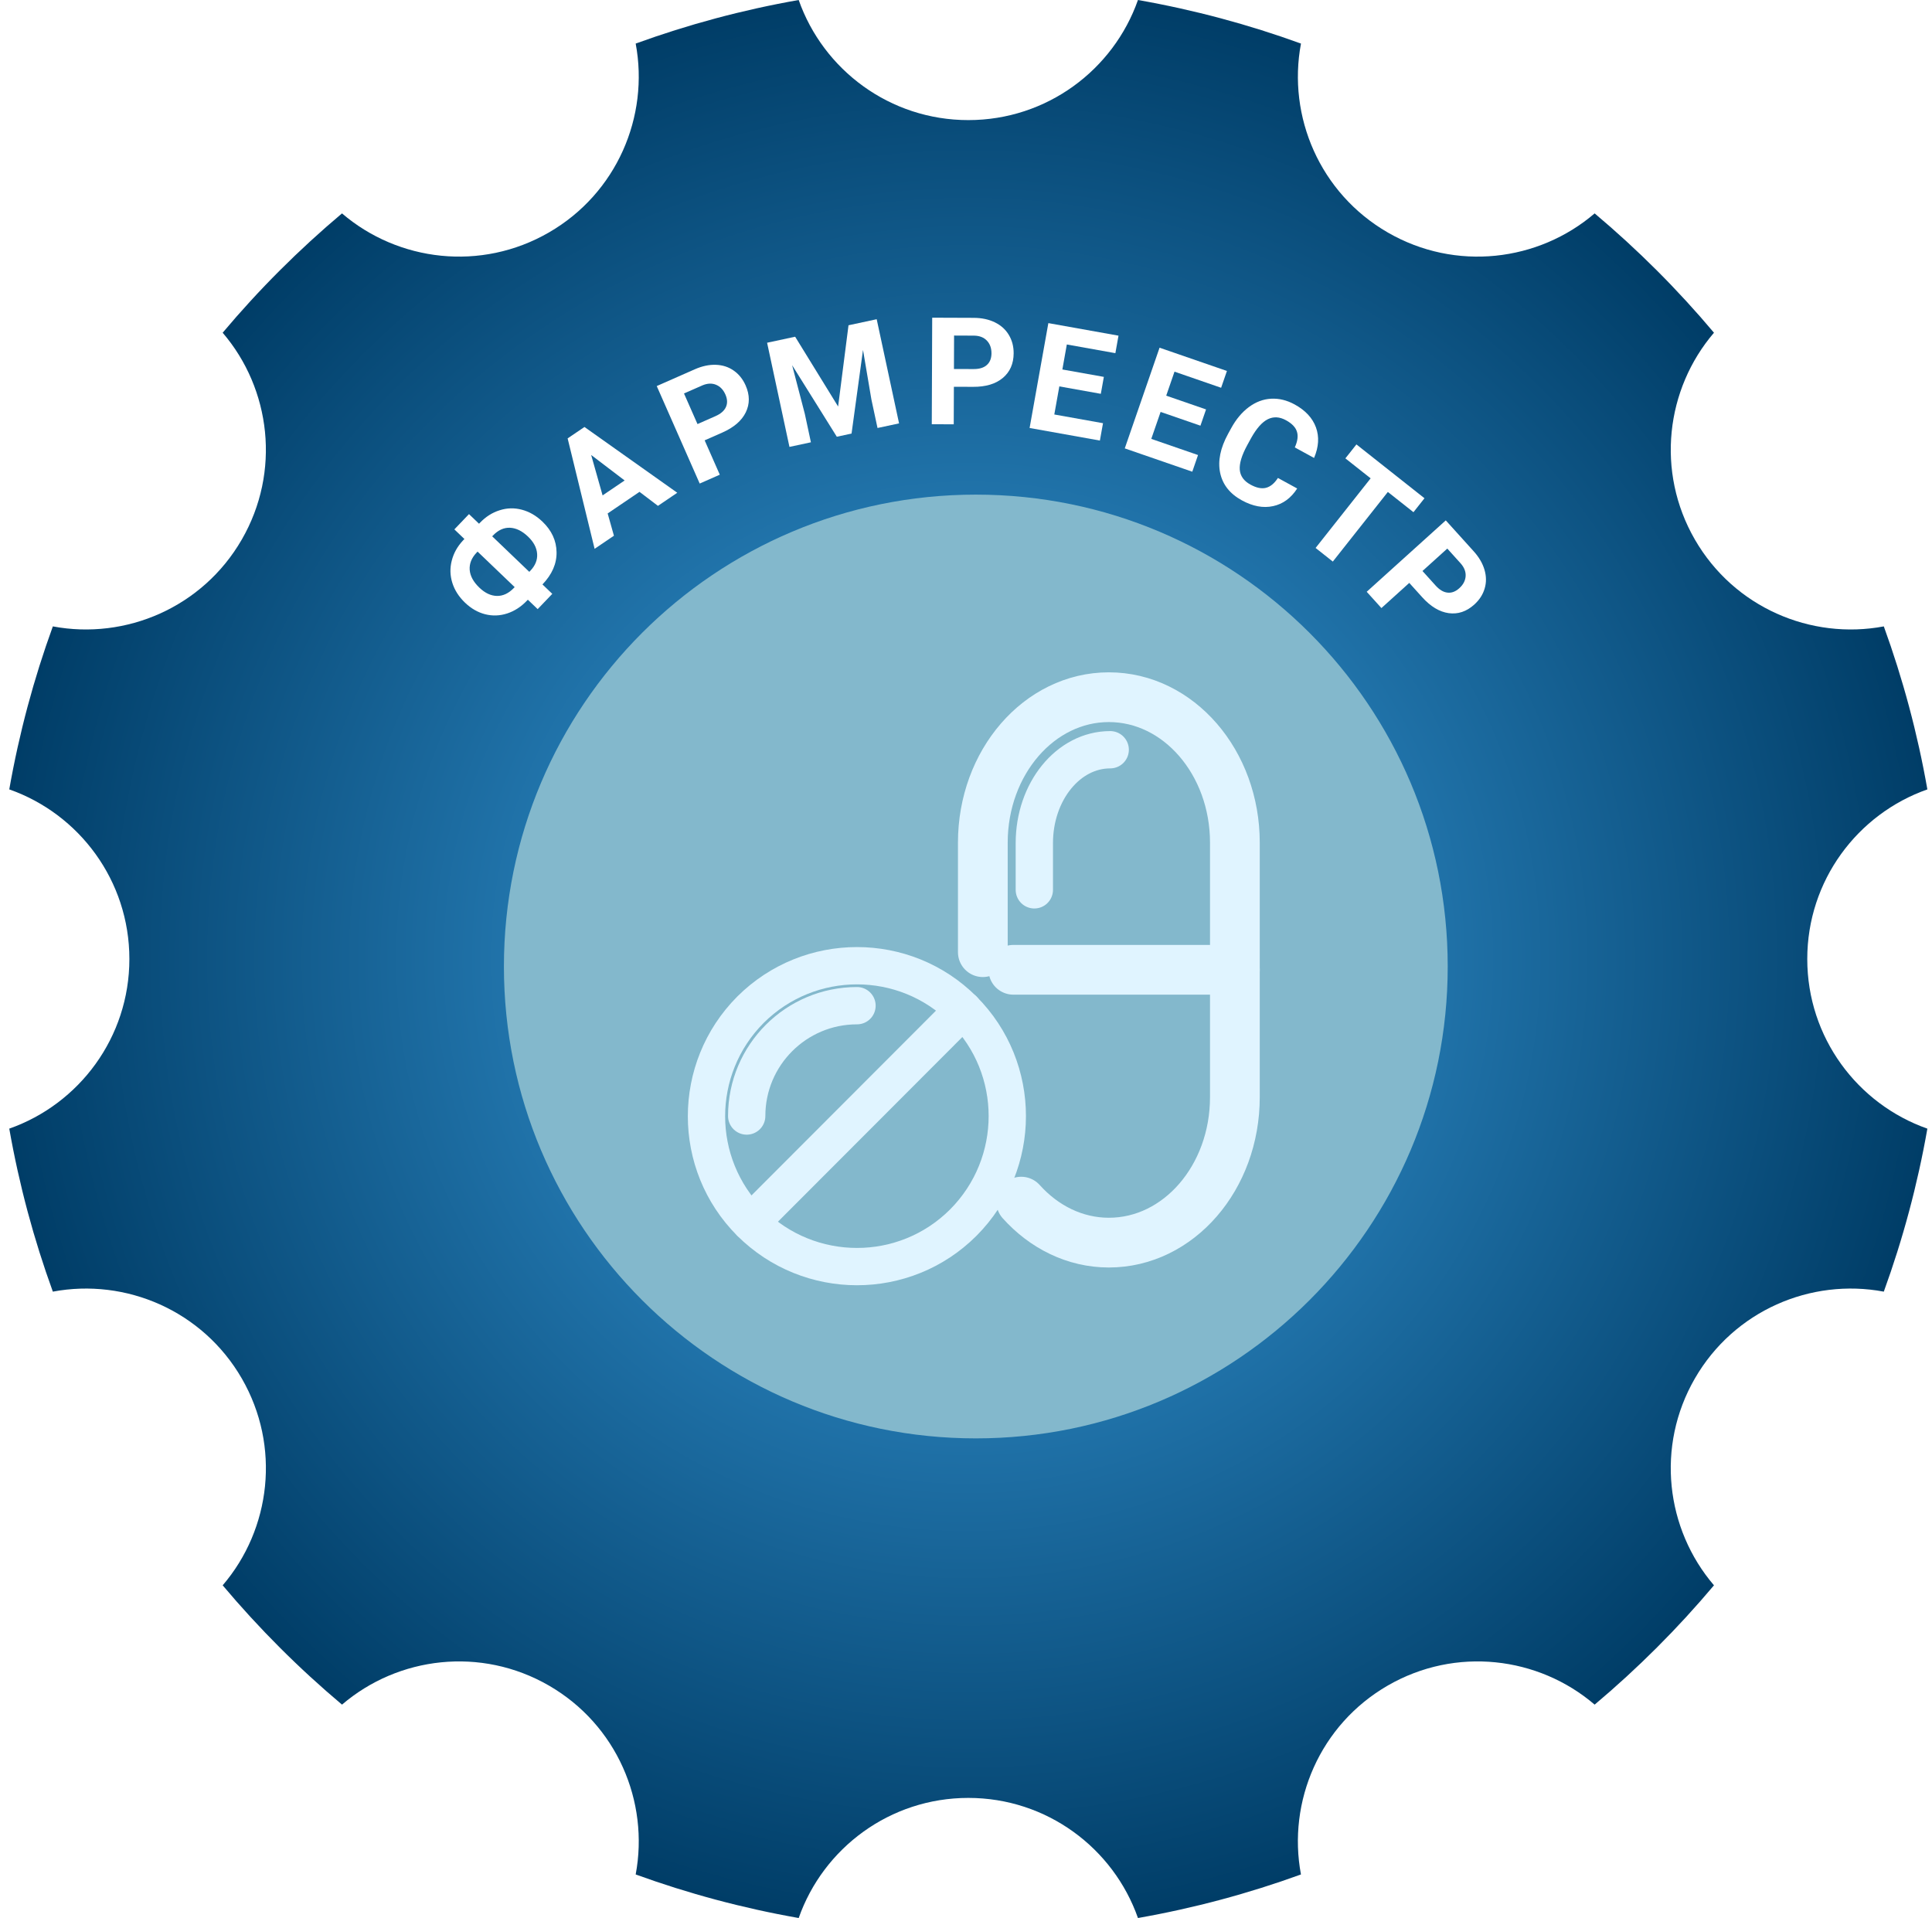 <svg width="139" height="138" viewBox="0 0 139 138" fill="none" xmlns="http://www.w3.org/2000/svg">
<defs>
<filter id="filter0_d_413:13647" x="46.193" y="45.079" width="47.736" height="50.688" filterUnits="userSpaceOnUse" color-interpolation-filters="sRGB">
<feFlood flood-opacity="0" result="BackgroundImageFix"/>
<feColorMatrix in="SourceAlpha" type="matrix" values="0 0 0 0 0 0 0 0 0 0 0 0 0 0 0 0 0 0 127 0" result="hardAlpha"/>
<feOffset dx="1.647" dy="1.647"/>
<feGaussianBlur stdDeviation="1.647"/>
<feColorMatrix type="matrix" values="0 0 0 0 0 0 0 0 0 0 0 0 0 0 0 0 0 0 0.25 0"/>
<feBlend mode="normal" in2="BackgroundImageFix" result="effect1_dropShadow_413:13647"/>
<feBlend mode="normal" in="SourceGraphic" in2="effect1_dropShadow_413:13647" result="shape"/>
</filter>
<radialGradient id="paint0_radial_413:13647" cx="0" cy="0" r="1" gradientUnits="userSpaceOnUse" gradientTransform="translate(69.667 69) rotate(90) scale(70.059)">
<stop offset="0.466" stop-color="#2174AB"/>
<stop offset="1" stop-color="#003D67"/>
</radialGradient>
</defs>
<path fill-rule="evenodd" clip-rule="evenodd" d="M24.605 15.354C21.503 17.963 18.629 20.836 16.02 23.939C19.488 27.988 20.212 33.941 17.395 38.821C14.574 43.706 9.048 46.056 3.802 45.069C2.432 48.837 1.377 52.757 0.667 56.796C5.7 58.566 9.308 63.362 9.308 69C9.308 74.639 5.7 79.434 0.667 81.205C1.377 85.244 2.432 89.164 3.802 92.933C9.048 91.946 14.575 94.295 17.396 99.18C20.213 104.06 19.489 110.013 16.021 114.063C18.63 117.165 21.503 120.038 24.606 122.647C28.655 119.18 34.608 118.456 39.488 121.273C44.373 124.094 46.722 129.62 45.735 134.866C49.504 136.235 53.424 137.291 57.463 138C59.233 132.967 64.029 129.359 69.667 129.359C75.306 129.359 80.102 132.967 81.872 138C85.911 137.291 89.831 136.235 93.599 134.866C92.613 129.619 94.962 124.093 99.847 121.273C104.727 118.456 110.679 119.179 114.729 122.647C117.832 120.038 120.705 117.165 123.314 114.063C119.846 110.013 119.122 104.061 121.939 99.181C124.76 94.295 130.286 91.946 135.532 92.933C136.902 89.164 137.958 85.245 138.667 81.206C133.634 79.436 130.026 74.64 130.026 69.001C130.026 63.363 133.634 58.567 138.667 56.797C137.958 52.758 136.902 48.838 135.533 45.069C130.287 46.056 124.761 43.706 121.94 38.821C119.123 33.941 119.847 27.989 123.314 23.939C120.705 20.836 117.832 17.963 114.729 15.354C110.68 18.822 104.727 19.546 99.847 16.729C94.962 13.908 92.612 8.381 93.6 3.135C89.831 1.765 85.911 0.71 81.872 0C80.102 5.033 75.306 8.641 69.668 8.641C64.029 8.641 59.233 5.033 57.463 0C53.424 0.71 49.504 1.765 45.735 3.135C46.722 8.381 44.373 13.908 39.488 16.728C34.608 19.546 28.655 18.822 24.605 15.354Z" fill="url(#paint0_radial_413:13647)"/>
<path d="M104.158 69.54C104.158 88.291 88.958 103.491 70.207 103.491C51.456 103.491 36.255 88.291 36.255 69.54C36.255 50.788 51.456 35.588 70.207 35.588C88.958 35.588 104.158 50.788 104.158 69.54Z" fill="#83B8CC"/>
<path d="M34.465 37.682L34.53 37.613C34.945 37.18 35.417 36.88 35.944 36.715C36.472 36.544 37.005 36.53 37.544 36.673C38.084 36.815 38.578 37.101 39.026 37.53C39.691 38.166 40.029 38.898 40.042 39.727C40.058 40.553 39.72 41.328 39.028 42.05L39.735 42.727L38.683 43.826L37.976 43.149L37.907 43.221C37.487 43.66 37.015 43.966 36.49 44.138C35.962 44.309 35.434 44.328 34.905 44.195C34.378 44.06 33.895 43.783 33.457 43.363C33.013 42.938 32.709 42.462 32.543 41.935C32.378 41.407 32.364 40.876 32.501 40.342C32.636 39.805 32.906 39.32 33.311 38.887L33.413 38.781L32.69 38.089L33.742 36.99L34.465 37.682ZM34.291 39.759C33.929 40.137 33.763 40.549 33.792 40.995C33.825 41.439 34.057 41.868 34.491 42.283C34.896 42.671 35.319 42.87 35.758 42.877C36.195 42.883 36.601 42.69 36.974 42.3L37.029 42.243L34.36 39.687L34.291 39.759ZM35.412 38.588L38.081 41.144L38.154 41.068C38.511 40.695 38.675 40.291 38.645 39.854C38.616 39.413 38.398 38.998 37.992 38.61C37.569 38.205 37.136 37.992 36.694 37.972C36.252 37.952 35.843 38.138 35.466 38.531L35.412 38.588Z" fill="white"/>
<path d="M46.01 35.388L43.719 36.942L44.17 38.545L42.78 39.487L40.839 31.542L42.05 30.721L48.727 35.454L47.337 36.396L46.01 35.388ZM43.354 35.644L44.94 34.569L42.532 32.735L43.354 35.644Z" fill="white"/>
<path d="M50.697 31.682L51.786 34.154L50.341 34.791L47.25 27.777L49.987 26.571C50.513 26.339 51.018 26.231 51.501 26.248C51.988 26.264 52.417 26.403 52.789 26.665C53.16 26.923 53.445 27.279 53.645 27.732C53.948 28.419 53.951 29.066 53.654 29.672C53.359 30.273 52.796 30.758 51.964 31.124L50.697 31.682ZM50.182 30.512L51.473 29.943C51.855 29.774 52.106 29.556 52.226 29.289C52.349 29.02 52.337 28.718 52.19 28.384C52.038 28.041 51.815 27.808 51.519 27.685C51.223 27.562 50.895 27.576 50.536 27.727L49.211 28.31L50.182 30.512Z" fill="white"/>
<path d="M57.208 24.227L60.299 29.249L61.047 23.403L63.075 22.968L64.684 30.462L63.134 30.794L62.695 28.746L62.09 25.177L61.266 31.195L60.206 31.423L56.991 26.276L57.903 29.774L58.342 31.823L56.798 32.154L55.19 24.66L57.208 24.227Z" fill="white"/>
<path d="M68.628 27.828L68.618 30.529L67.038 30.523L67.068 22.858L70.058 22.869C70.634 22.872 71.139 22.979 71.573 23.191C72.011 23.403 72.347 23.705 72.58 24.095C72.814 24.482 72.93 24.923 72.928 25.418C72.925 26.169 72.665 26.761 72.147 27.194C71.633 27.624 70.922 27.837 70.013 27.833L68.628 27.828ZM68.633 26.549L70.044 26.554C70.462 26.556 70.78 26.459 70.998 26.263C71.22 26.067 71.331 25.787 71.333 25.422C71.334 25.047 71.225 24.743 71.005 24.51C70.784 24.278 70.48 24.157 70.09 24.149L68.642 24.143L68.633 26.549Z" fill="white"/>
<path d="M79.2 28.335L76.215 27.801L75.853 29.822L79.357 30.449L79.133 31.698L74.076 30.793L75.425 23.248L80.472 24.151L80.247 25.41L76.754 24.785L76.433 26.584L79.418 27.117L79.2 28.335Z" fill="white"/>
<path d="M86.367 30.628L83.501 29.637L82.83 31.578L86.194 32.74L85.78 33.939L80.923 32.261L83.426 25.017L88.273 26.691L87.855 27.9L84.501 26.741L83.905 28.468L86.771 29.458L86.367 30.628Z" fill="white"/>
<path d="M93.328 35.147C92.88 35.842 92.3 36.265 91.59 36.416C90.882 36.569 90.134 36.43 89.346 35.999C88.484 35.528 87.963 34.867 87.784 34.017C87.609 33.166 87.799 32.233 88.353 31.22L88.578 30.809C88.931 30.163 89.357 29.655 89.854 29.287C90.351 28.919 90.882 28.719 91.447 28.688C92.017 28.656 92.582 28.793 93.143 29.099C93.919 29.524 94.43 30.073 94.677 30.748C94.924 31.423 94.879 32.157 94.542 32.949L93.156 32.191C93.36 31.738 93.41 31.358 93.306 31.049C93.208 30.739 92.946 30.468 92.521 30.236C92.059 29.983 91.622 29.96 91.209 30.166C90.801 30.371 90.404 30.82 90.017 31.512L89.739 32.02C89.342 32.747 89.161 33.338 89.196 33.793C89.234 34.25 89.49 34.608 89.965 34.867C90.392 35.102 90.764 35.179 91.08 35.099C91.4 35.018 91.687 34.782 91.942 34.389L93.328 35.147Z" fill="white"/>
<path d="M101.693 36.852L99.851 35.396L95.891 40.405L94.652 39.425L98.612 34.416L96.795 32.98L97.589 31.976L102.486 35.849L101.693 36.852Z" fill="white"/>
<path d="M101.392 41.94L99.388 43.75L98.329 42.578L104.018 37.441L106.022 39.66C106.408 40.087 106.668 40.533 106.804 40.997C106.941 41.464 106.945 41.915 106.813 42.35C106.684 42.784 106.436 43.166 106.069 43.498C105.511 44.001 104.898 44.207 104.23 44.116C103.566 44.025 102.929 43.642 102.32 42.968L101.392 41.94ZM102.342 41.083L103.287 42.13C103.567 42.44 103.853 42.61 104.145 42.639C104.439 42.672 104.721 42.566 104.992 42.321C105.271 42.069 105.422 41.784 105.446 41.465C105.469 41.145 105.353 40.839 105.097 40.545L104.127 39.47L102.342 41.083Z" fill="white"/>
<g filter="url(#filter0_d_413:13647)">
<path d="M69.064 66.861C69.064 66.861 69.064 61.01 69.064 58.98C69.064 53.209 73.117 48.516 78.131 48.516C83.146 48.516 87.198 53.209 87.198 58.98C87.198 62.627 87.198 73.647 87.198 77.294C87.198 83.082 83.146 87.759 78.131 87.759C75.686 87.759 73.46 86.633 71.825 84.81" stroke="#E0F4FF" stroke-width="3.579" stroke-miterlimit="10" stroke-linecap="round" stroke-linejoin="round"/>
<path d="M87.198 68.129H71.262" stroke="#E0F4FF" stroke-width="3.579" stroke-miterlimit="10" stroke-linecap="round" stroke-linejoin="round"/>
<path d="M78.228 52.296C75.209 52.296 72.769 55.299 72.769 59.016V62.376" stroke="#E0F4FF" stroke-width="2.684" stroke-miterlimit="10" stroke-linecap="round" stroke-linejoin="round"/>
<path d="M67.659 71.002C71.879 75.224 71.879 82.079 67.659 86.318C63.439 90.539 56.586 90.539 52.347 86.318C48.127 82.097 48.127 75.242 52.347 71.002C56.586 66.781 63.439 66.781 67.659 71.002Z" stroke="#E0F4FF" stroke-width="2.684" stroke-miterlimit="10" stroke-linecap="round" stroke-linejoin="round"/>
<path d="M52.075 78.65C52.075 74.266 55.628 70.712 60.011 70.712" stroke="#E0F4FF" stroke-width="2.684" stroke-miterlimit="10" stroke-linecap="round" stroke-linejoin="round"/>
<path d="M52.364 86.317L67.657 71.001" stroke="#E0F4FF" stroke-width="2.684" stroke-miterlimit="10" stroke-linecap="round" stroke-linejoin="round"/>
</g>
</svg>
